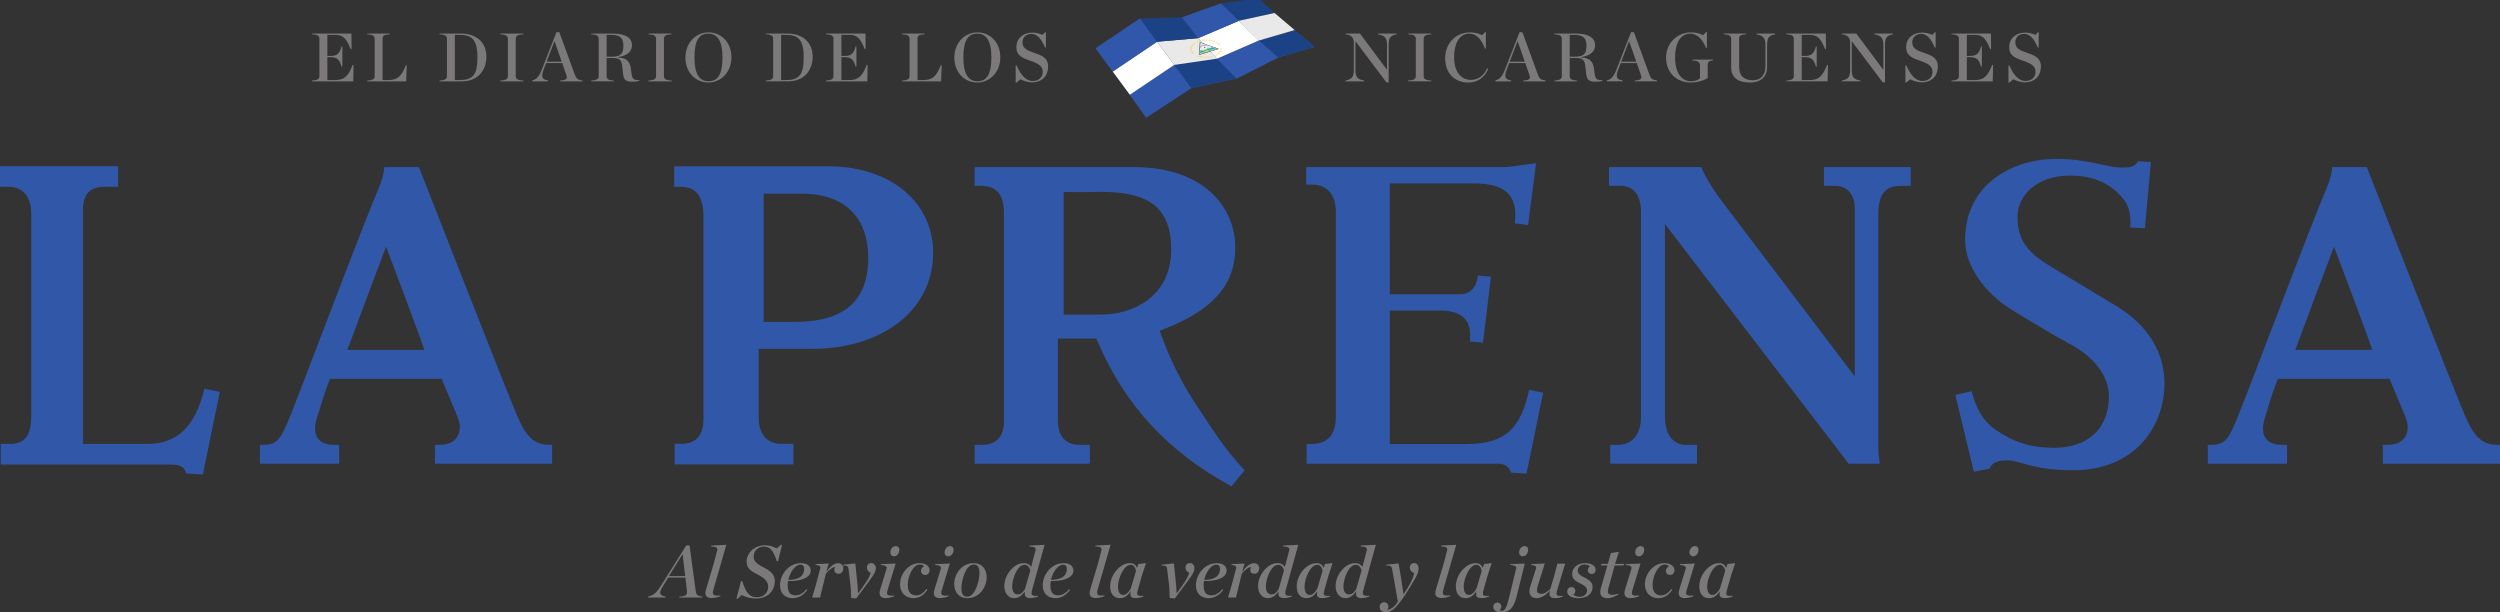<svg xmlns="http://www.w3.org/2000/svg" width="400" height="97.968"><rect width="100%" height="100%" fill="#333333" stroke="none"/><defs><clipPath id="a"><path d="M909.816 1573.05H114.47v-175.217h795.346v175.217z"/></clipPath><clipPath id="b"><path d="M794.988 1573.05h-606.78v-142.363h606.78v142.362z"/></clipPath><clipPath id="c"><path d="M0 1620.015h828V.015H0v1620z"/></clipPath></defs><path d="M244.237 75.782l-.687-.046-1.633-.11c-.055-.005-.11-.01-.162-.012-.25-.804-.79-1.426-2.153-1.426h-30.545v-3.134h.65c2.706 0 4.028-1.44 4.028-4.397V33.865c0-2.71-1.413-4.327-3.776-4.327h-.973v-2.803h32.07l4.71-.613-1.27 9.888-.984-.128-.77-.102-.38-.052c.057-.466.092-.918.092-1.32 0-1.377-.31-2.4-.95-3.205-.49-.612-1.16-1.063-2.055-1.37-.983-.334-2.238-.493-3.826-.493h-13.257v17.745h11.167c2.202 0 2.768-1.708 2.943-3.007.747.07 1.32.134 2.084.204l-1.285 10.538-1.167-.1-.91-.077c.02-.275.034-.57.034-.882 0-.386-.02-.782-.09-1.12-.545-2.95-3.768-2.95-4.832-2.95h-7.943v21.364h12.18c6.747 0 8.83-2.942 10.117-8.674.755.15 1.44.282 2.237.438-.328 1.595-2.382 11.61-2.663 12.964m0 0c.28-1.354 2.335-11.37 2.664-12.964l-2.236-.438c.755.15 1.44.282 2.238.438-.33 1.595-2.384 11.61-2.665 12.964m-.687-.046l-1.633-.11 1.633.11m-9.002-4.682h-12.18V49.69v21.364h12.18m2.727-16.234c.174-1.44 1.097-8.99 1.286-10.538-.762-.07-1.336-.134-2.083-.204.748.07 1.32.134 2.084.204l-1.285 10.538m-1.167-.1l-.91-.077.91.077m-2.575-7.635h-11.166V29.34h13.257c1.588 0 2.843.16 3.826.494-.983-.335-2.237-.494-3.826-.494h-13.257v17.745h11.166m10.964-11.075l1.27-9.888-1.27 9.888m-.984-.128l-.77-.102c.267.036.518.07.77.102M300.777 74.188h-5c-.55-.72-29.384-38.347-29.384-38.347v30.754c0 3.38 1.692 4.587 3.273 4.587h1.852v3.008h-13.885V71.18h1.286c2.216 0 3.643-1.75 3.643-4.453v-32.8c0-3.888-2.4-4.192-3.134-4.192h-1.985v-3h14.752c.376.897 1.244 2.67 3.117 5.217l21.45 28.274v-26.89c0-2.216-1.202-3.6-3.14-3.6h-1.79v-3h13.878v3h-1.6c-2.475 0-3.58 1.397-3.58 4.524v37.668c0 .637.12 1.54.245 2.26m0 0c-.126-.72-.245-1.623-.245-2.26V34.26c0-3.127 1.105-4.525 3.58-4.525-2.474 0-3.58 1.398-3.58 4.525v37.668c0 .637.12 1.54.245 2.26m-29.258 0h-.002V71.18h-1.852c-1.58 0-3.273-1.206-3.273-4.586V35.84 66.595c0 3.38 1.692 4.587 3.273 4.587h1.853v3.008m25.244-13.962l-21.45-28.275c-1.873-2.547-2.74-4.318-3.117-5.215h-14.753 14.753c.376.897 1.245 2.668 3.118 5.217l21.45 28.274m8.948-30.49v-3h-13.878 13.878v3M315.816 75.48c-.343-1.44-2.58-10.722-2.965-12.296.875-.198 1.79-.4 2.617-.585.587 2.243 1.474 4.48 3.753 6.11 2.97 2.084 5.72 2.937 9.5 2.937h.002c5.37 0 8.704-3.147 8.704-8.216 0-3.224-2.307-6.3-6.32-8.433-2.656-1.42-7.894-4.58-9.74-5.76-3.453-2.223-6.95-6.43-6.95-10.827 0-8.928 7.58-12.994 14.62-12.994 2.95 0 5.335.508 7.25.91 1.252.27 2.238.48 3.056.48h.238c1.097 0 1.985-.042 2.502-1.015.602.05 1.266.09 2.063.148-.147 1.546-.833 9.134-.964 10.594-.782-.05-1.496-.09-2.37-.14.028-.255.063-.494.063-.777 0-1.214-.252-2.647-1-3.607-1.35-1.686-3.705-3.917-8.683-3.917-5.454 0-8.39 3.347-8.39 6.502 0 3.1.86 5.4 5.27 8.018l10.49 6.317c3.535 2.138 7.752 6.04 7.752 12.465 0 6.67-4.573 13.848-14.62 13.848-4.11 0-6.445-.643-8.144-1.115-.937-.26-1.684-.467-2.41-.467-.687 0-2.317.015-2.806 1.328-.643.12-1.664.325-2.516.493m0 0c.852-.17 1.873-.374 2.516-.494.49-1.313 2.12-1.328 2.805-1.328-.687 0-2.316.016-2.804 1.328-.643.12-1.665.325-2.517.493m15.878-.24c10.045 0 14.618-7.18 14.618-13.848 0-6.424-4.217-10.327-7.753-12.465l-10.49-6.317c-4.41-2.62-5.27-4.92-5.27-8.018 0-3.155 2.936-6.5 8.39-6.5-5.453 0-8.39 3.345-8.39 6.5 0 3.1.86 5.4 5.272 8.018l10.487 6.317c3.535 2.138 7.752 6.04 7.752 12.465 0 6.67-4.573 13.848-14.618 13.848m-2.973-3.593c-3.78 0-6.53-.853-9.5-2.936-2.28-1.63-3.166-3.867-3.753-6.11.587 2.243 1.475 4.48 3.753 6.11 2.972 2.084 5.72 2.937 9.502 2.937m14.46-35.115c.13-1.46.816-9.048.964-10.594-.798-.057-1.462-.1-2.064-.147.602.05 1.266.09 2.064.148-.147 1.546-.833 9.134-.965 10.594m-3.6-9.725h-.238c-.818 0-1.804-.212-3.055-.48-1.915-.403-4.3-.91-7.25-.91 2.95 0 5.335.507 7.25.91 1.25.268 2.238.48 3.056.48h.237M32.454 75.925c-.755-.05-1.95-.127-2.67-.178-.357-1.418-1.56-1.424-2.818-1.424H.126v-3.29h1.482c2.978 0 3.384-2.28 3.384-4.51v-32.39c0-2.703-1.35-4.25-3.698-4.25H0v-3.288h18.89v3.29h-2.18c-2.315 0-3.44 1.213-3.44 3.72v37.428h10.208c4.894 0 7.753-2.76 9.23-8.83.726.148 1.676.34 2.466.494-.287 1.39-2.475 12.04-2.72 13.228m0 0l2.72-13.228c-.79-.155-1.74-.346-2.467-.493.727.147 1.677.338 2.467.494-.287 1.39-2.474 12.04-2.72 13.227m-8.977-4.892H13.27v-37.43c0-2.505 1.125-3.718 3.44-3.718-2.315 0-3.44 1.213-3.44 3.72v37.428h10.208M18.89 29.885v-3.29H0h18.89v3.29M88.337 74.188H69.593V71.18h.713c1.7 0 2.496-.71 2.866-1.304.21-.34.4-.827.4-1.477 0-.53-.127-1.17-.463-1.94L70.654 60.6l-.602.02h-17.26l-.232.607c-.886 2.336-1.264 3.705-1.447 4.36l-.09.306c-.518 1.41-.964 3.047-.216 4.177.657.995 1.915 1.108 2.81 1.108h.65v3.008H41.585V71.18h.587c2.336 0 2.86-1.268 4.14-4.332.81-1.97 2.67-6.833 4.817-12.466 3.27-8.553 7.332-19.197 9.472-24.28.608-1.425.825-2.583.908-3.367h5.517c1.817 4.645 13.835 35.348 15.64 39.59 1.35 3.22 2.544 4.856 5.334 4.856h.337v3.008M55.575 55.993H67.9c-1.202-3.558-6.13-16.53-6.13-16.53s-5.12 13.565-6.195 16.53m32.762 18.195V71.18H88c-2.79 0-3.984-1.636-5.333-4.854-1.805-4.243-13.823-34.946-15.64-39.59H61.51h5.517c1.817 4.644 13.836 35.347 15.64 39.59 1.35 3.218 2.545 4.855 5.334 4.855h.337v3.008m-34.07 0V71.18h-.65c-.895 0-2.153-.112-2.81-1.107-.748-1.13-.302-2.767.216-4.177l.09-.306c.183-.655.56-2.024 1.448-4.36l.232-.608-.23.607c-.888 2.336-1.266 3.705-1.448 4.36l-.09.306c-.518 1.41-.965 3.047-.217 4.177.657.995 1.915 1.108 2.81 1.108h.65v3.008m15.787-13.566l.6-.02-.6.02m-14.48-4.63c1.077-2.964 6.195-16.53 6.195-16.53-.033.086-5.122 13.575-6.195 16.53M400 74.188h-18.744V71.18h.713c1.698 0 2.502-.71 2.865-1.304.21-.34.4-.827.4-1.477 0-.53-.127-1.17-.462-1.94l-2.455-5.858-.6.02h-17.263l-.23.607c-.882 2.336-1.265 3.705-1.448 4.36l-.083.306c-.525 1.41-.973 3.047-.225 4.177.656.995 1.915 1.108 2.81 1.108h.65v3.008h-12.682V71.18h.587c2.335 0 2.86-1.268 4.147-4.332.804-1.97 2.663-6.833 4.817-12.466 3.264-8.553 7.333-19.197 9.464-24.28.61-1.425.826-2.583.91-3.367h5.516c1.817 4.645 13.836 35.348 15.64 39.59 1.35 3.22 2.544 4.856 5.334 4.856H400v3.008m-32.762-18.195h12.326c-1.195-3.558-6.13-16.53-6.13-16.53s-5.12 13.565-6.196 16.53m0 0c1.076-2.965 6.195-16.53 6.195-16.53-.04.104-5.123 13.576-6.195 16.53m-1.308 18.195V71.18h-.65c-.895 0-2.154-.112-2.81-1.107-.75-1.13-.3-2.767.224-4.177l.083-.306c.182-.655.566-2.024 1.447-4.36l.23-.608-.23.607c-.88 2.336-1.265 3.705-1.446 4.36l-.084.306c-.525 1.41-.973 3.047-.225 4.177.656.995 1.916 1.108 2.81 1.108h.65v3.008M400 71.18h-.336c-2.79 0-3.985-1.636-5.335-4.854-1.805-4.243-13.823-34.946-15.64-39.59h-5.517 5.517c1.818 4.644 13.835 35.347 15.64 39.59 1.35 3.218 2.544 4.855 5.334 4.855H400m-18.283-10.558l.6-.02-.6.02M126.95 74.308h-19.01v-3.296h1.105c1.595 0 3.504-.677 3.504-3.91v-32.63c0-3.035-1.205-4.574-3.567-4.574h-1.112v-3.29h24.666c9.872 0 16.766 5.697 16.766 13.85 0 9.048-7.984 15.358-19.415 15.358h-8.495v11.09c0 2.06.87 3.454 2.383 3.927.377.118.793.18 1.246.18h1.93v3.295m.09-22.798c6.574 0 11.873-2.174 11.873-10.263 0-5.922-3.216-10.263-10.732-10.263h-5.998V51.51h4.86m-.092 22.798v-3.296 3.296m-3.175-3.475c-1.513-.473-2.383-1.866-2.383-3.928v-11.09h8.495c11.43 0 19.415-6.31 19.415-15.358 0-8.152-6.894-13.848-16.766-13.848H107.87h24.666c9.872 0 16.766 5.695 16.766 13.847 0 9.05-7.984 15.36-19.415 15.36h-8.494v11.088c0 2.062.87 3.454 2.382 3.928m3.266-19.323h-4.858V30.984 51.51h4.86M197.032 77.81c-10.145-5.52-16.96-12.86-21.38-23.074l-.25-.572h-6.147v13.023c0 3.48 2.133 3.994 3.4 3.994h1.724v3.008h-18.437V71.18h1.098c2.378 0 3.588-1.276 3.588-3.796V34.062c0-2.95-1.182-4.327-3.713-4.327h-.972v-3h25.498c11.187 0 16.2 6.46 16.2 12.86 0 5.91-3.46 9.91-11.222 12.987l-.867.347.33.902c1.37 3.756 3.097 7.222 5.28 10.602 4.11 6.325 5.473 8.11 7.983 10.82-.608.74-1.56 1.884-2.112 2.555m-20.84-27.48c5.125 0 11.194-2.9 11.194-10.403 0-6.795-3.658-9.223-11.198-9.223-.206 0-.414.002-.624.006-.107.003-.215.006-.324.007-.778.016-1.55.022-2.25.022-1.593 0-2.803-.03-2.803-.03v19.622h6.005m20.842 27.477c.552-.672 1.503-1.814 2.11-2.556-2.51-2.71-3.872-4.495-7.983-10.82-2.183-3.38-3.91-6.846-5.28-10.6l-.328-.905.867-.347c7.76-3.077 11.22-7.08 11.22-12.987 0-6.4-5.013-12.86-16.2-12.86h-25.497 25.5c11.185 0 16.198 6.46 16.198 12.86 0 5.908-3.46 9.91-11.22 12.987l-.868.346.328.903c1.37 3.755 3.098 7.22 5.28 10.6 4.11 6.326 5.473 8.11 7.984 10.82-.61.743-1.56 1.885-2.112 2.556m-22.65-3.62l-.002-3.008h-1.725c-1.266 0-3.4-.515-3.4-3.995V54.164v13.023c0 3.48 2.134 3.995 3.4 3.995h1.727v3.007m1.808-23.858h-6.004V30.71v19.622h6.004m-.952-19.615l.324-.007c.21-.004.418-.006.623-.006-.205 0-.41.002-.623.006-.107.003-.215.006-.324.007" fill="#3157a9"/><path d="M103.64 95.604h2.82l.047-.15c-.99-.177-1.153-.53-.443-1.662l.84-1.376h2.76l.234 2c.093.766-.07.977-1.178 1.037l-.045.15h3.658l.046-.15c-.886-.118-.98-.27-1.097-1.13l-.954-7.058h-.526l-3.973 6.328c-.733 1.176-1.245 1.684-2.142 1.86l-.047.15zm5.99-3.433h-2.588l2.133-3.446h.046l.41 3.447zm6.583-5l-2.435.12v.14c.86.044 1.07.222.978.598l-.57 2.19-1.234 4.13c-.06.2-.094.387-.094.54 0 .53.337.798 1 .798.514 0 1.177-.2 1.4-.293v-.116c-.898.058-1.202-.048-1.202-.424 0-.14.035-.306.083-.494l2.073-7.19zm1.61 8.634h.185l.653-.61c.525.306 1.446.575 2.26.575 2.087 0 3.053-1.4 3.053-2.8 0-1.048-.71-1.612-1.735-2.154-.92-.493-1.655-.882-1.655-1.752 0-.918.698-1.6 1.608-1.6.922 0 1.48.424 2.097 2.33h.198l.64-2.623h-.185l-.675.577c-.456-.248-1.05-.505-1.864-.505-1.748 0-2.946 1.27-2.946 2.61 0 1.07.686 1.53 1.757 2.07 1.202.6 1.692 1.166 1.692 1.977 0 .918-.7 1.66-1.795 1.66-1.118 0-1.736-.613-2.364-2.602h-.176l-.745 2.846zm11.895-4.493c0-.694-.524-1.21-1.585-1.21-1.888 0-3.332 1.776-3.332 3.552 0 1.412.956 2.057 2.016 2.057.944 0 1.726-.457 2.354-1.316l-.15-.13c-.443.6-1.108.99-1.713.99-.933 0-1.272-.544-1.272-1.625 0-.214.012-.437.058-.662 2.484.048 3.625-.74 3.625-1.657m-1.643-.965c.35 0 .583.2.583.658 0 .78-.373 1.744-2.53 1.78.28-1.272 1.13-2.438 1.947-2.438m5.99-.233c-.63 0-1.316.622-1.83 1.34l-.023-.024.385-1.27-2.11.105v.142c.722.047.84.223.734.598l-.72 2.694-.56 1.907h1.27l.932-3.823c.467-.552 1.05-1.046 1.503-1.07-.116.13-.15.353-.15.47 0 .424.29.624.687.624.43 0 .745-.364.745-.895 0-.434-.292-.798-.863-.798m2.924 5.644l1.9-2.54c1.06-1.41 1.246-1.823 1.246-2.35 0-.4-.29-.778-.72-.778-.443 0-.71.318-.71.74 0 .377.22.647.604.835-.128.425-.443 1.12-1.282 2.26l-.687.95h-.072l-.046-1.103-.374-3.623-1.956.2v.14c.687-.012.815.094.874.564l.338 2.8.082 1.824.802.082zm5.467-7.374c0 .41.28.634.58.634.48 0 .862-.493.862-1.034 0-.41-.266-.61-.57-.61-.476 0-.872.47-.872 1.01zm.628 6.906c-.874.047-1.166-.035-1.166-.4 0-.13.035-.306.105-.518l1.283-4.21-2.366.103v.142c.722.047 1.023.21.907.598l-1.024 3.344c-.06.212-.094.388-.094.553 0 .517.338.8 1 .8.514 0 1.132-.2 1.353-.295v-.117zm4.01-5.188c-1.692 0-3.09 1.67-3.09 3.41 0 1.343.92 2.2 2.132 2.2.933 0 1.678-.47 2.25-1.35l-.163-.12c-.42.613-1 1.024-1.62 1.024-.92 0-1.365-.6-1.365-1.682 0-1.353.84-3.26 1.936-3.26.316 0 .525.105.664.283-.303.15-.477.494-.477.717 0 .425.28.67.686.67.42 0 .687-.34.687-.753 0-.66-.628-1.14-1.64-1.14m4.042-1.718c0 .41.28.634.583.634.477 0 .86-.493.86-1.034 0-.41-.267-.61-.57-.61-.477 0-.873.47-.873 1.01zm.628 6.906c-.873.047-1.166-.035-1.166-.4 0-.13.035-.306.105-.518l1.284-4.21-2.365.103v.142c.72.047 1.025.21.908.598l-1.024 3.344c-.058.212-.093.388-.093.553 0 .517.338.8 1 .8.515 0 1.132-.2 1.353-.295v-.117zm4.033-5.188c-1.97 0-3.123 1.764-3.123 3.352 0 1.366.838 2.257 2.084 2.257 1.96 0 3.112-1.776 3.112-3.353 0-1.364-.83-2.257-2.074-2.257m-1.05 5.376c-.63 0-.92-.47-.92-1.354 0-1.235.687-3.8 1.97-3.8.642 0 .92.483.92 1.365 0 1.236-.687 3.79-1.97 3.79m12.387-8.306l-2.435.12v.14c.86.044 1.083.222.99.61l-.7 2.66c-.255-.355-.547-.6-1.223-.6-1.55 0-3.074 1.906-3.074 3.646 0 1.19.663 1.963 1.57 1.963.677 0 1.19-.376 1.693-1.045l.023.01c-.023.12-.023.213-.023.284 0 .526.3.74.93.74.467 0 1.015-.165 1.212-.248v-.118c-.815.06-1.05-.093-1.05-.446 0-.154.05-.352.118-.6l1.97-7.117zm-3.192 3.2c.466 0 .78.41.908.905l-.85 2.955c-.327.575-.7.88-1.14.88-.573 0-.91-.445-.91-1.27 0-1.176.79-3.47 1.993-3.47m7.806.94c0-.694-.524-1.21-1.584-1.21-1.888 0-3.33 1.776-3.33 3.552 0 1.412.953 2.057 2.014 2.057.943 0 1.724-.457 2.354-1.316l-.15-.13c-.445.6-1.11.99-1.714.99-.934 0-1.272-.544-1.272-1.625 0-.214.012-.437.06-.662 2.48.048 3.622-.74 3.622-1.657m-1.64-.965c.347 0 .582.2.582.658 0 .78-.374 1.744-2.53 1.78.28-1.272 1.13-2.438 1.947-2.438m7.584-3.174l-2.435.12v.14c.86.044 1.07.222.978.598l-.572 2.19-1.234 4.13c-.057.2-.092.387-.092.54 0 .53.338.798 1 .798.514 0 1.178-.2 1.4-.293v-.116c-.9.058-1.2-.048-1.2-.424 0-.14.034-.306.08-.494l2.075-7.19zm5.044 4.823l.628-1.893-1.222.14-.21.612c-.222-.447-.5-.752-1.177-.752-1.55 0-3.133 1.88-3.133 3.728 0 1.19.617 1.88 1.55 1.88.676 0 1.176-.303 1.724-1.09l.024.012c-.048.188-.06.305-.06.4 0 .527.327.67.92.67.385 0 .874-.13 1.178-.248v-.117c-.723.058-1.014-.023-1.014-.364 0-.152.047-.364.115-.612l.677-2.365zm-1.816-1.623c.43 0 .756.41.837 1l-.826 2.788c-.328.577-.746 1.036-1.202 1.036-.57 0-.85-.53-.85-1.354 0-1.176.885-3.47 2.04-3.47m7.047 5.386l1.9-2.54c1.06-1.41 1.247-1.823 1.247-2.35 0-.4-.29-.778-.723-.778-.442 0-.71.318-.71.74 0 .377.22.647.605.835-.13.425-.442 1.12-1.282 2.26l-.688.95h-.07l-.046-1.103-.374-3.623-1.956.2v.14c.687-.012.815.094.874.564l.338 2.8.08 1.824.803.082zm8.297-4.445c0-.694-.524-1.21-1.583-1.21-1.89 0-3.334 1.776-3.334 3.552 0 1.412.954 2.057 2.015 2.057.945 0 1.727-.457 2.355-1.316l-.152-.13c-.44.6-1.107.99-1.713.99-.933 0-1.27-.544-1.27-1.625 0-.214.01-.437.058-.662 2.484.048 3.624-.74 3.624-1.657m-1.643-.965c.35 0 .583.2.583.658 0 .78-.372 1.744-2.53 1.78.28-1.272 1.13-2.438 1.946-2.438m5.99-.233c-.63 0-1.317.622-1.83 1.34l-.023-.024.384-1.27-2.108.105v.142c.723.047.84.223.733.598l-.72 2.694-.56 1.907h1.27l.932-3.823c.466-.552 1.048-1.046 1.503-1.07-.116.13-.15.353-.15.47 0 .424.29.624.686.624.43 0 .745-.364.745-.895 0-.434-.29-.798-.86-.798m7.117-2.94l-2.433.117v.14c.86.044 1.082.222.988.61l-.698 2.66c-.256-.355-.547-.6-1.223-.6-1.55 0-3.075 1.906-3.075 3.646 0 1.19.664 1.963 1.572 1.963.676 0 1.19-.376 1.692-1.045l.02.01c-.02.12-.02.213-.02.284 0 .526.3.74.93.74.465 0 1.013-.165 1.21-.248v-.118c-.815.06-1.048-.093-1.048-.446 0-.153.046-.352.116-.6l1.97-7.117zm-3.19 3.198c.465 0 .78.41.907.905l-.85 2.955c-.326.575-.7.88-1.142.88-.572 0-.91-.445-.91-1.27 0-1.176.793-3.47 1.994-3.47m8.05 1.623l.63-1.893-1.223.14-.21.612c-.222-.447-.5-.752-1.177-.752-1.55 0-3.133 1.88-3.133 3.728 0 1.19.616 1.88 1.548 1.88.678 0 1.178-.303 1.727-1.09l.023.012c-.046.188-.058.305-.058.4 0 .527.325.67.92.67.384 0 .874-.13 1.176-.248v-.117c-.722.058-1.013-.023-1.013-.364 0-.152.046-.364.116-.612l.676-2.365zm-1.816-1.623c.43 0 .756.41.838 1l-.826 2.788c-.326.577-.747 1.036-1.2 1.036-.572 0-.853-.53-.853-1.354 0-1.176.886-3.47 2.04-3.47m9.367-3.2l-2.434.12v.14c.86.044 1.082.222.99.61l-.7 2.66c-.255-.355-.547-.6-1.223-.6-1.55 0-3.075 1.906-3.075 3.646 0 1.19.664 1.963 1.57 1.963.68 0 1.192-.376 1.693-1.045l.024.01c-.024.12-.024.213-.024.284 0 .526.303.74.93.74.467 0 1.015-.165 1.212-.248v-.118c-.815.06-1.05-.093-1.05-.446 0-.153.048-.352.118-.6l1.97-7.117zm-3.19 3.2c.464 0 .778.41.907.905l-.85 2.955c-.326.575-.7.88-1.142.88-.57 0-.91-.445-.91-1.27 0-1.176.793-3.47 1.995-3.47m6.826-.223l-1.945.2v.14c.687-.012.827.106.908.564l.442 2.437.478 2.79c-.628.976-1.246 1.246-1.69 1.317.094-.106.176-.306.176-.517 0-.448-.304-.73-.687-.73-.397 0-.71.34-.71.753 0 .494.326.857.99.857.872 0 1.676-.493 3.636-3.623 1.433-2.282 1.607-2.8 1.607-3.41 0-.447-.27-.836-.722-.836-.42 0-.687.318-.687.74 0 .377.256.707.687.85-.058.457-.292 1.21-1.024 2.375l-.652 1.023h-.024l-.383-2.564-.397-2.365zM233 87.17l-2.433.12v.14c.86.044 1.07.222.977.598l-.57 2.19-1.234 4.13c-.06.2-.094.387-.094.54 0 .53.338.798 1.002.798.512 0 1.175-.2 1.397-.293v-.116c-.897.058-1.2-.048-1.2-.424 0-.14.035-.306.08-.494l2.076-7.19zm5.047 4.823l.628-1.893-1.222.14-.21.612c-.222-.447-.502-.752-1.178-.752-1.55 0-3.133 1.88-3.133 3.728 0 1.19.618 1.88 1.55 1.88.674 0 1.177-.303 1.725-1.09l.024.012c-.046.188-.058.305-.058.4 0 .527.326.67.92.67.383 0 .873-.13 1.176-.248v-.117c-.723.058-1.014-.023-1.014-.364 0-.152.046-.364.116-.612l.677-2.365zm-1.816-1.623c.43 0 .756.41.836 1l-.825 2.788c-.325.577-.745 1.036-1.2 1.036-.57 0-.85-.53-.85-1.354 0-1.176.886-3.47 2.04-3.47m6.828-1.988c0 .41.28.634.583.634.478 0 .86-.493.86-1.034 0-.41-.266-.61-.568-.61-.478 0-.874.47-.874 1.01zm-2.82 9.586c1.352 0 1.98-.785 2.447-2.634l1.282-5.175-2.307.103v.142c.77.047 1.003.246.92.553l-1.154 4.753c-.396 1.613-.687 2.025-1.143 2.025-.197 0-.303-.047-.383-.106.174-.107.313-.33.313-.578 0-.33-.22-.635-.627-.635-.396 0-.664.295-.664.67 0 .553.51.88 1.315.88m4.604-4.127c-.09.27-.138.53-.138.754 0 .66.37 1.115 1.186 1.115.653 0 1.41-.433 2.087-1.187l.024.024c-.06.188-.094.34-.094.482 0 .47.36.68.954.68.466 0 1.002-.175 1.2-.258v-.117c-.758.058-1.025-.023-1.025-.364 0-.14.047-.317.117-.552l1.27-4.236h-1.248l-.478 1.86-.65 2.2c-.537.505-.97.775-1.434.775-.468 0-.7-.187-.7-.588 0-.14.035-.39.116-.638l1.132-3.633-2.168.103v.142c.72.047.874.235.745.623l-.896 2.812zm7.702 1.87c1.632 0 2.272-.905 2.272-1.8 0-.752-.56-1.128-1.28-1.493-.56-.294-1.097-.564-1.097-1.12 0-.54.408-.976 1.084-.976.327 0 .735.12.853.32-.268.188-.338.47-.338.61 0 .318.268.59.605.59.453 0 .664-.318.664-.706 0-.565-.664-1.034-1.643-1.034-1.363 0-2.12.8-2.12 1.776 0 .765.582 1.13 1.27 1.46.57.293 1.11.552 1.11 1.13 0 .598-.48 1.022-1.203 1.022-.373 0-.85-.153-.99-.353.21-.164.325-.376.325-.6 0-.354-.256-.612-.617-.612-.42 0-.686.34-.686.753 0 .66.848 1.033 1.792 1.033m7.247-5.235l.08-.257h-1.456l.607-1.93-1.27.19-.5 1.74h-1.025l-.082.257h1.036l-1.037 3.59c-.068.247-.103.47-.103.67 0 .623.36.974 1.163.974.688 0 1.363-.364 1.737-.585v-.12c-.34.094-.758.165-1.038.165-.43 0-.64-.164-.64-.54 0-.165.034-.365.104-.614l.978-3.54h1.445zm1.842-2.093c0 .41.28.634.582.634.478 0 .86-.493.86-1.034 0-.41-.266-.61-.57-.61-.476 0-.872.47-.872 1.01zm.628 6.906c-.873.047-1.165-.035-1.165-.4 0-.13.035-.306.105-.518l1.282-4.21-2.366.103v.142c.723.047 1.025.21.91.598L260 94.347c-.058.212-.093.388-.093.553 0 .517.338.8 1.002.8.512 0 1.13-.2 1.35-.295v-.117zm4.01-5.188c-1.692 0-3.088 1.67-3.088 3.41 0 1.343.92 2.2 2.13 2.2.934 0 1.68-.47 2.25-1.35l-.163-.12c-.42.613-1.002 1.024-1.62 1.024-.922 0-1.365-.6-1.365-1.682 0-1.353.84-3.26 1.936-3.26.315 0 .525.105.665.283-.303.15-.477.494-.477.717 0 .425.28.67.687.67.42 0 .686-.34.686-.753 0-.66-.627-1.14-1.64-1.14m4.042-1.718c0 .41.28.634.583.634.477 0 .86-.493.86-1.034 0-.41-.267-.61-.57-.61-.477 0-.873.47-.873 1.01zm.63 6.906c-.875.047-1.167-.035-1.167-.4 0-.13.035-.306.105-.518l1.282-4.21-2.364.103v.142c.72.047 1.024.21.908.598l-1.024 3.344c-.06.212-.094.388-.094.553 0 .517.338.8 1 .8.515 0 1.133-.2 1.354-.295v-.117zM277 91.993l.628-1.893-1.222.14-.21.612c-.223-.447-.502-.752-1.177-.752-1.552 0-3.134 1.88-3.134 3.728 0 1.19.616 1.88 1.55 1.88.674 0 1.176-.303 1.724-1.09l.023.012c-.046.188-.058.305-.058.4 0 .527.327.67.92.67.383 0 .873-.13 1.175-.248v-.117c-.722.058-1.013-.023-1.013-.364 0-.152.047-.364.117-.612l.675-2.365zm-1.817-1.623c.43 0 .757.41.84 1l-.828 2.788c-.326.577-.746 1.036-1.2 1.036-.572 0-.853-.53-.853-1.354 0-1.176.887-3.47 2.04-3.47M49.92 13.02h6.6l.052-2.614-.15-.01c-.664 1.68-1.24 2.415-2.764 2.415h-1.283V9.155h.587c.903 0 1.382.34 1.677 1.505h.14V7.44h-.14c-.296 1.164-.775 1.505-1.678 1.505h-.587V5.575h1.306c1.294 0 1.795.724 2.427 2.284l.15-.023-.033-2.47H49.92v.13c.945.034 1.183.287 1.183.725v5.93c0 .45-.238.693-1.184.725v.142zm8.84 0h6.22l.108-2.57-.152-.01c-.74 1.856-1.37 2.37-2.87 2.37h-.85V6.223c0-.46.13-.69 1.12-.724v-.13h-3.575v.13c.947.033 1.186.285 1.186.724v5.93c0 .45-.24.693-1.185.725v.142zm11.56 0h3.534c2.775 0 3.97-1.933 3.97-3.964 0-2.11-1.402-3.688-4.1-3.688H70.32v.13c.947.033 1.186.285 1.186.724v5.93c0 .45-.24.693-1.185.725v.142zm2.458-.21V5.576h.76c1.904 0 2.852.713 2.852 3.57 0 2.82-.707 3.666-2.885 3.666h-.727zm7.265.21h3.696v-.143c-.99-.032-1.218-.274-1.218-.724v-5.93c0-.44.228-.692 1.217-.725v-.13h-3.697v.13c.99.033 1.22.285 1.22.724v5.93c0 .45-.23.693-1.22.725v.142zm10.56-1.044c.216.616.064.846-.97.9v.143h3.57v-.143c-.84-.12-1.002-.307-1.274-1.054L89.49 5.148h-.456l-2.317 5.917c-.456 1.186-.848 1.615-1.565 1.812v.142H87.7v-.143c-.992-.164-1.177-.538-.686-1.834l.37-.956h2.565l.652 1.89zM87.46 9.87l1.24-3.24h.042l1.132 3.24H87.46zm9.602-.803V5.575h.773c1.468 0 1.905.658 1.905 1.702 0 1.164-.307 1.79-1.763 1.79h-.915zm0 .208h.827c1.262 0 1.556.285 1.676 1.395l.108 1.01c.108.99.326 1.394 1.5 1.394.358 0 .75-.033 1.12-.12v-.132c-.936-.01-1.11-.142-1.262-1.12l-.077-.626c-.15-1.11-.53-1.834-2.14-1.888v-.033c1.674-.252 2.304-.988 2.304-1.933 0-1.033-.85-1.854-3.09-1.854h-3.424v.13c.946.033 1.186.286 1.186.724v5.93c0 .45-.24.693-1.186.725v.142h3.6v-.143c-.916-.032-1.144-.252-1.144-.725V9.275zm6.69 3.744h3.697v-.143c-.992-.032-1.22-.274-1.22-.724v-5.93c0-.44.228-.692 1.22-.725v-.13h-3.698v.13c.99.033 1.218.285 1.218.724v5.93c0 .45-.228.693-1.218.725v.142zm9.602.185c1.947 0 3.676-1.613 3.676-4.028 0-2.44-1.675-3.996-3.676-3.996-1.957 0-3.687 1.613-3.687 4.03 0 2.437 1.675 3.995 3.687 3.995m.044-.206c-1.36 0-2.285-.935-2.285-3.812 0-2.856.837-3.8 2.188-3.8 1.36 0 2.295.933 2.295 3.81 0 2.856-.848 3.8-2.197 3.8m9.125.02h3.534c2.773 0 3.97-1.93 3.97-3.962 0-2.11-1.404-3.688-4.1-3.688h-3.404v.13c.946.033 1.185.286 1.185.724v5.93c0 .45-.24.693-1.185.725v.142zm2.456-.207V5.576h.76c1.905 0 2.85.713 2.85 3.57 0 2.82-.705 3.666-2.882 3.666h-.73zm7.19.21h6.6l.054-2.614-.152-.01c-.663 1.68-1.24 2.415-2.76 2.415h-1.286V9.155h.588c.903 0 1.38.34 1.676 1.505h.14V7.44h-.14c-.295 1.164-.773 1.505-1.676 1.505h-.588V5.575h1.307c1.293 0 1.792.724 2.425 2.284l.15-.023-.03-2.47h-6.308v.13c.946.034 1.184.287 1.184.725v5.93c0 .45-.238.693-1.184.725v.142zm12.18 0h6.22l.108-2.57-.153-.01c-.74 1.856-1.37 2.37-2.87 2.37h-.85V6.223c0-.46.13-.69 1.12-.724v-.13h-3.576v.13c.946.033 1.185.285 1.185.724v5.93c0 .45-.24.693-1.186.725v.142zm12.027.185c1.948 0 3.674-1.613 3.674-4.028 0-2.44-1.67-3.996-3.673-3.996-1.958 0-3.685 1.613-3.685 4.03 0 2.437 1.673 3.995 3.685 3.995m.044-.206c-1.358 0-2.284-.935-2.284-3.812 0-2.856.84-3.8 2.187-3.8 1.36 0 2.295.933 2.295 3.81 0 2.856-.848 3.8-2.197 3.8m6.08.218h.13l.653-.536c.478.274 1.208.493 1.827.493 1.882 0 2.588-1.317 2.588-2.525 0-1.427-1.108-1.812-2.142-2.163-1.25-.418-1.958-.77-1.958-1.713 0-.868.675-1.35 1.415-1.35.88 0 1.577.724 2.176 2.173h.148V5.148h-.128l-.392.44c-.39-.19-.99-.374-1.63-.374-1.47 0-2.57.9-2.57 2.348 0 1.417 1.133 1.768 2.22 2.153 1.35.472 2.003.856 2.003 1.822 0 .693-.534 1.417-1.6 1.417-1.164 0-1.935-1.02-2.588-2.482h-.15v2.744M221.828 13.184h.358V7.19c0-1.077.25-1.517 1.27-1.692v-.13h-2.988v.13c1.088.153 1.458.615 1.458 1.69v3.975h-.01l-4.32-5.795h-2.315v.13c.937.044 1.33.592 1.33 1.274v4.413c0 1.078-.306 1.528-1.33 1.692v.142h2.98v-.143c-1.11-.153-1.392-.614-1.392-1.69v-4.58h.01l4.95 6.577m3.48-.165h3.697v-.143c-.99-.032-1.22-.274-1.22-.724v-5.93c0-.44.23-.692 1.22-.725v-.13h-3.696v.13c.987.033 1.217.286 1.217.724v5.93c0 .45-.23.693-1.218.725v.142m9.633.185c1.752 0 2.708-1.085 3.175-2.162l-.184-.1c-.477 1.057-1.348 1.847-2.6 1.847-1.315 0-2.674-1.033-2.674-3.602 0-2.625 1.098-3.8 2.392-3.8 1.164 0 1.95.845 2.546 2.394h.14V5.115h-.108l-.478.516c-.51-.264-1.165-.45-1.96-.45-2.196 0-3.968 1.7-3.968 4.13 0 2.37 1.488 3.895 3.72 3.895m9.755-1.23c.216.617.064.847-.97.902v.142h3.567v-.143c-.837-.12-1-.307-1.272-1.054l-2.437-6.675h-.457l-2.314 5.917c-.456 1.186-.848 1.615-1.566 1.812v.142h2.544v-.143c-.99-.164-1.173-.538-.686-1.834l.37-.956h2.567l.654 1.89m-3.145-2.107l1.24-3.24h.043l1.13 3.24h-2.413m9.602-.803V5.575h.774c1.47 0 1.905.658 1.905 1.702 0 1.164-.304 1.79-1.763 1.79h-.915m0 .208h.828c1.262 0 1.556.285 1.676 1.396l.11 1.01c.108.99.325 1.394 1.5 1.394.357 0 .75-.033 1.12-.12v-.132c-.936-.01-1.11-.142-1.262-1.12l-.077-.626c-.15-1.11-.53-1.834-2.14-1.888v-.033c1.675-.252 2.305-.988 2.305-1.933 0-1.032-.85-1.854-3.088-1.854H248.7v.13c.948.033 1.187.286 1.187.724v5.93c0 .45-.24.693-1.186.726v.14h3.6v-.14c-.913-.033-1.143-.253-1.143-.726V9.275m11.377 2.7c.217.617.065.847-.968.903v.14h3.566v-.14c-.837-.122-1-.308-1.27-1.055l-2.437-6.675h-.457l-2.317 5.917c-.455 1.186-.847 1.615-1.563 1.813v.14h2.542v-.14c-.99-.165-1.174-.54-.684-1.835l.368-.956h2.567l.654 1.89M259.39 9.87l1.24-3.24h.043l1.132 3.24h-2.415m11.127 3.335c.924 0 1.98-.25 2.718-.723v-2.02c0-.572.164-.748.848-.78V9.54h-3.294v.14c.945.034 1.206.33 1.206.78v2.077c-.348.296-.848.462-1.48.462-1.24 0-2.5-1.056-2.5-3.812 0-2.768 1.185-3.8 2.415-3.8 1.087 0 1.925.802 2.524 2.263h.15V5.116h-.118l-.49.516c-.51-.264-1.12-.45-1.968-.45-2.056 0-3.958 1.625-3.958 4.03 0 2.602 1.892 3.995 3.947 3.995m9.43 0c1.935 0 2.793-1.03 2.793-2.568V7.19c0-1.077.25-1.517 1.273-1.692v-.13h-3v.13c1.098.154 1.457.615 1.457 1.69v3.36c0 .836-.23 1.397-.61 1.78-.337.34-.848.505-1.39.505-1.23 0-2.21-.515-2.21-2.174V6.22c0-.46.174-.69 1.098-.724v-.13h-3.554v.13c.934.033 1.184.286 1.184.724v4.57c0 1.59 1.076 2.413 2.958 2.413m5.872-.186h6.602l.055-2.614-.152-.01c-.664 1.68-1.24 2.415-2.762 2.415h-1.284V9.155h.588c.902 0 1.382.34 1.675 1.505h.14V7.44h-.14c-.294 1.165-.774 1.505-1.676 1.505h-.588V5.575h1.305c1.296 0 1.796.724 2.428 2.284l.15-.022-.032-2.47h-6.307v.13c.946.033 1.186.286 1.186.724v5.93c0 .45-.24.693-1.187.726v.14m15.42.166h.36V7.19c0-1.077.248-1.517 1.27-1.692v-.13h-2.99v.13c1.088.154 1.46.615 1.46 1.69v3.975h-.012l-4.318-5.795h-2.317v.13c.936.044 1.328.592 1.328 1.274v4.413c0 1.078-.305 1.528-1.327 1.693v.14h2.98v-.14c-1.11-.154-1.393-.615-1.393-1.692v-4.58h.012l4.948 6.578m3.622.032h.13l.653-.536c.477.274 1.207.493 1.826.493 1.884 0 2.59-1.317 2.59-2.525 0-1.427-1.108-1.812-2.142-2.163-1.25-.418-1.958-.77-1.958-1.713 0-.868.674-1.35 1.414-1.35.882 0 1.578.724 2.176 2.174h.15V5.148h-.13l-.39.44c-.392-.19-.99-.374-1.633-.374-1.467 0-2.566.9-2.566 2.348 0 1.417 1.13 1.77 2.22 2.153 1.348.472 2 .856 2 1.822 0 .693-.532 1.417-1.6 1.417-1.162 0-1.934-1.02-2.587-2.482h-.15v2.744m7.372-.197h6.602l.053-2.614-.15-.01c-.663 1.68-1.242 2.415-2.764 2.415h-1.285V9.155h.59c.903 0 1.382.34 1.675 1.505h.14V7.44h-.14c-.293 1.165-.772 1.505-1.675 1.505h-.59V5.575H316c1.294 0 1.795.724 2.426 2.284l.15-.022-.032-2.47h-6.307v.13c.947.033 1.186.286 1.186.724v5.93c0 .45-.238.693-1.185.726v.14m9.115.198h.13l.652-.536c.478.274 1.206.493 1.827.493 1.88 0 2.586-1.317 2.586-2.525 0-1.427-1.108-1.812-2.14-2.163-1.253-.418-1.96-.77-1.96-1.713 0-.868.676-1.35 1.414-1.35.884 0 1.578.724 2.178 2.174h.15V5.148h-.13l-.39.44c-.392-.19-.99-.374-1.633-.374-1.47 0-2.566.9-2.566 2.35 0 1.415 1.128 1.767 2.217 2.15 1.35.473 2 .857 2 1.824 0 .692-.53 1.416-1.597 1.416-1.164 0-1.936-1.02-2.59-2.482h-.15v2.744" fill="#7b7979"/><g clip-path="url(#a)" transform="matrix(.777 0 0 -.777 -182.703 1221.983)"><g clip-path="url(#c)"><path d="M501.812 1566.41l-7.502-2.073-8.552-3.72-8.83-1.29-7.042 9.548-9.128-6.138 3.52-4.774 3.52-4.774 3.36-4.704 9.288 6.065 9.355 1.985 8.522 4.313 7.492 2.19-4.002 3.373" fill="#3057a9"/><path d="M471.16 1548.486l9.286 6.065-3.52 4.776-9.128-6.137 3.36-4.704" fill="#3057a9"/><path d="M467.798 1553.19l9.13 6.136-3.522 4.775-9.13-6.137 3.522-4.774" fill="#fff"/><path d="M464.277 1557.963l9.13 6.138-3.52 4.775-9.13-6.138 3.52-4.774" fill="#3057a9"/><path d="M476.927 1559.326l8.83 1.29 4.044-4.08-9.354-1.985-3.52 4.776M494.31 1564.337l7.502 2.074 4.002-3.373-7.492-2.19-4.012 3.49M486.543 1572.005l7.767 1.045 3.288-3.03-7.4-1.62-3.655 3.605" fill="#1c4286"/><path d="M490.267 1568.42l7.33 1.6 4.137-3.513-7.493-2.19-3.973 4.102M473.406 1564.1l8.453.74 3.898-4.223-8.83-1.29-3.522 4.774" fill="#e9e9e9"/><path d="M469.886 1568.875l8.59.24 3.383-4.275-8.454-.74-3.52 4.775" fill="#1c4286"/><path d="M489.8 1556.535l8.522 4.313-4.012 3.49-8.552-3.72 4.043-4.083" fill="#3057a9"/><path d="M485.758 1560.617l8.552 3.72-4.043 4.082-8.408-3.58 3.898-4.223" fill="#fff"/><path d="M481.86 1564.84l8.407 3.58-3.724 3.585-8.067-2.89 3.383-4.275" fill="#3057a9"/><path d="M486.125 1562.626l-3.924 1.385-.185-2.646 4.11 1.262" fill="#15366f"/><path d="M482.06 1561.408l.186 2.555 3.79-1.333-3.976-1.222" fill="#fccb2d"/><path d="M482.105 1561.453l.186 2.462 3.66-1.28-3.845-1.182" fill="#15366f"/><path d="M485.86 1562.637l-3.524 1.23-.188-2.37 3.713 1.14" fill="#fff"/><path d="M483.138 1562.84l-.025-.006-.018.01-.057.104.066.042-.01.02-.084-.02.018.073.09.026.165-.05.1-.11-.022-.03-.055-.017-.01-.022.036-.045-.043-.03-.15.056" fill="#ee293d"/><path d="M480.375 1562.102l.07-.116.093.02-.066.103.077.014.063-.105.11.022-.073.117.067.012.1-.164-.41-.085-.102.165.07.014M480.363 1562.262l.076.008-.016.047-.086.03-.05-.045.017-.047.058.007.018-.045-.133-.015-.034.103.11.086.165-.055.02-.057.152.016.017-.044-.296-.033-.017.045M480.523 1562.586l-.078.042-.29-.005v.048l.286.007.155-.09-.143-.094-.288-.005-.002.048.288.005.073.046M480.465 1562.82l.062-.005.014.065-.05.032-.063-.023-.014-.066.052-.004-.01-.05-.178.014.012.05.048-.005.014.06-.04.032-.054-.025-.014-.06.045-.004-.013-.05-.12.01.022.096.13.08.087-.033.11.02.11-.087-.026-.11-.136.01.01.05M480.27 1563.152l.34-.057.056.107.077-.013-.08-.157-.42.072.026.047M480.787 1563.256l-.403.097.034.048.403-.097-.033-.047M480.763 1563.602l-.11-.023.076-.092.173.01-.024.065.037.038.048-.128c-.05-.05-.16-.06-.275-.023-.114.037-.155.098-.102.15l.213.04-.037-.038M481.596 1564.083l.085-.07.058.022v.106l-.162.032-.06-.023.08-.067-.066-.027-.12.1.134.054c.044.017.15.05.258-.04l.003-.162-.147-.058-.128.106.066.027M482.193 1564.373l-.195-.054.042-.05.175.047.034-.042-.176-.048.05-.06.194.054.03-.037-.274-.075-.188.228.276.075.03-.037M482.77 1564.523l.2-.134-.046.15.086.008.077-.248-.08-.01-.216.14.05-.155-.085-.01-.078.248.094.01M483.238 1564.308l-.025.25.088.004.022-.25-.084-.004M483.767 1564.47l-.086.047-.106-.078.088-.088.095.042.075-.004c-.007-.052-.08-.085-.182-.08-.1.003-.164.057-.154.132.01.076.086.122.19.118.11-.005.16-.054.156-.093l-.075.003M485.68 1563.97l-.022.065-.18-.02-.02-.105h.134l-.062.035.046.03.115-.064-.15-.092-.037.02.03.023-.125.02.014.166.283.018.025-.123-.05.03M485.79 1563.704l.104-.01.23.103.052-.04-.23-.1-.215.022.022.124.23.1.05-.038-.228-.1-.015-.062M481.844 1561.098l.052-.018.042.104-.136-.072.042-.014-.04-.036-.06.02-.067-.036-.072.024.34.176.084-.027-.1-.258-.07.023.02.052-.075.025.04.036M482.252 1560.88l.038.195-.112-.18-.077.015.15.237.12-.025-.046-.196.186.167.118-.024-.148-.238-.076.016.112.18-.184-.165-.08.016M483.074 1560.97l-.213.022-.016-.055.19-.02-.012-.044-.192.02-.02-.067.213-.02-.012-.04-.297.03.074.247.3-.03-.013-.042M483.328 1560.892h.087l.05.032-.056.034h-.11l-.003-.066h.03l.007-.045h-.04l-.003-.097-.084.002.007.25.238-.002.096-.073-.074-.06.06-.05-.003-.07-.085.002.004.057-.07.04h-.046l-.006.045M483.715 1560.753l-.043.25.087.006.04-.252-.085-.005M484.2 1560.965l-.105.03-.066-.092.128-.07.07.058.073.01c.02-.05-.033-.095-.13-.108-.1-.013-.186.027-.216.102-.028.073.018.13.124.144.105.014.178-.025.193-.064l-.07-.01M485.35 1561.29l-.118.004.007-.1.166-.03.022.066.062.026-.045-.13-.268.042.01.162.22-.012-.058-.027M485.67 1561.525l-.152-.09.07-.038.135.08.058-.032-.134-.08.083-.047.15.09.05-.03-.212-.124-.314.174.21.126.055-.03M485.76 1561.655l.303-.015-.216.087.05.04.358-.144-.048-.04-.324.013.227-.09-.05-.043-.357.145.056.047M486.418 1561.79l-.326.09-.057-.065-.065.017.145.174.065-.02-.055-.065.328-.09-.035-.04M486.345 1562.65l.358.004-.004.112h.08l.005-.162-.438-.004-.002.05M484.62 1560.968l.054.013-.118.083.017-.106.047.01.024-.04-.066-.014.01-.054-.078-.018-.037.262.09.022.295-.203-.076-.018-.058.042-.08-.02-.024.04M486.588 1562.402l.01.033-.186-.017.17-.045.006.03.072-.008-.01-.04.085-.023-.01-.047-.415.113.012.055.45.046-.01-.048-.09-.01-.012-.047-.072.007M486.38 1562.103l.025.048-.042.038-.07-.022-.033-.06.11-.02.01.017.077-.01-.01-.02.162-.03-.028-.046-.417.072.067.13.15.033.077-.057.1.02.117-.02-.025-.047-.098.016-.084-.026-.013-.026-.076.01M486.138 1563.49l.028-.03.132.075-.183-.02.023-.025-.065-.017-.032.035-.092-.01-.036.042.45.047.046-.05-.322-.188-.04.04.067.04-.04.043.065.017M485.094 1564.135l.05-.02.052.103-.145-.068.044-.015-.042-.034-.06.022-.07-.034-.07.025.354.168.083-.03-.122-.254-.07.026.027.05-.073.03.042.033M484.16 1564.36l.057-.008-.01.106-.098-.09.05-.008-.022-.04-.068.01-.047-.047-.08.012.24.225.093-.014.03-.263-.08.012-.004.053-.084.012.022.04M481.107 1563.758l.037.026-.172.04.103-.09.032.024.053-.03-.043-.03.05-.044-.052-.038-.25.223.062.04.426-.096-.05-.037-.088.02-.055-.038-.053.028M480.76 1561.765l-.042.042-.076.01-.023-.045.052-.056.1.032-.012.017.064.025.02-.02.148.046.042-.044-.386-.12-.11.12.06.084.126-.008.047.055.11.034.04-.043-.092-.028-.026-.053.022-.023-.064-.025M484.636 1564.325l.08-.02.07.02-.03.044-.102.023-.047-.06.03-.008-.023-.044-.037.01-.067-.09-.08.022.17.23.222-.054.038-.088-.106-.04.023-.058-.047-.065-.08.02.042.054-.036.05-.042.01.022.045M481.26 1561.4l.03.06-.103.016-.03-.06.102-.016M486.496 1563.007l-.102.018.032.06.1-.02-.03-.058" fill="#fccb2d"/><path d="M482.25 1562.804l-.007-.095.66.114-.022.022-.63-.042M482.27 1563.05l-.007-.08.547.018v.02l-.54.042M482.26 1562.936l-.004-.08.585.043-.012.023-.567.013M483.566 1562.886l.94-.066.273.092-1.214.002v-.028M483.373 1562.71l.144-.202.06.02-.175.188h-.002l-.027-.007M482.994 1563.182l-.47.62-.188.064-.004-.053.636-.638.006.002.02.005M484.775 1563.017l-.3.103-.923-.154.01-.034 1.213.085M484.26 1563.196l-.172.06-.565-.24.02-.03.718.21M483.997 1563.287l-.13.045-.4-.258.03-.026.5.24M483.748 1563.374l-.09.032-.256-.286.03-.02.316.274M483.577 1563.434l-.113.04-.142-.317.04-.016.215.294M483.418 1563.49l-.075.025-.097-.335.037-.01.135.32M483.275 1563.54l-.074.026-.042-.372.036-.004.08.35M483.103 1563.6l-.107.036.105-.44h.038l-.035.403M482.86 1563.684l-.147.05.312-.545.027.003-.19.49M482.32 1563.68l-.008-.103.607-.423.02.01-.62.517M482.304 1563.488l-.005-.077.576-.284.013.01-.586.352M482.293 1563.338l-.004-.06.558-.18.01.013-.565.228M482.284 1563.213l-.01-.1.546-.06.008.017-.544.143M482.222 1562.564l-.004-.137.753.35-.02.013-.728-.226M482.208 1562.253l-.013-.146.824.644-.025.013-.787-.51M482.695 1562.363l.09-.03.288.397-.02.007-.358-.374M482.862 1562.307h.003l.117.035.158.37-.025.005-.253-.41M483.142 1562.515l.088.035-.012.15-.036.004-.04-.19M483.303 1562.543l.095-.038-.085.195-.036-.003.026-.154M483.653 1562.553l.087.027-.275.163-.028-.013.216-.177M483.828 1562.608l.11.034-.432.13-.024-.018.346-.146M484.008 1562.662l.15.047-.617.1-.008-.012.476-.136M484.22 1562.728l.163.05-.82.083-.01-.027.667-.105" fill="#b9d6f1"/><path d="M484.51 1563.108l.154-.132.07-.09.024.01-.07.087-.115.103-.064.022M483.718 1563.384c-.285.028-.585.004-.86-.08-.274-.085-.477-.216-.597-.367l-.002-.045c.11.165.32.308.613.397.292.09.616.11.915.07l-.067.024M482.22 1562.406l-.004-.043.085-.113.104-.094.023.007-.103.094-.105.15" fill="#472b91"/><path d="M484.573 1563.086l.115-.103.07-.087.023.007-.068.087-.08.075-.06.02M483.66 1563.404c-.272.02-.556-.007-.815-.087-.26-.08-.456-.2-.58-.34l-.004-.04c.12.15.324.282.597.366.276.085.576.11.86.08l-.057.02M482.216 1562.363l-.003-.04.064-.08.104-.095.024.008-.103.094-.084.113" fill="#15366f"/><path d="M484.633 1563.065l.08-.075.068-.087.024.007-.07.087-.05.05-.05.018M483.608 1563.423c-.26.012-.528-.017-.776-.092-.246-.075-.438-.188-.565-.318l-.003-.036c.125.14.322.262.58.34.26.08.544.107.816.088l-.052.02M482.213 1562.323l-.002-.036.044-.05.102-.096.025.008-.103.094-.064.08" fill="#289edf"/><path d="M484.685 1563.048l.05-.05.07-.088.025.007-.072.088-.024.025-.05.018M483.558 1563.44c-.248.007-.502-.024-.74-.096-.232-.073-.42-.177-.548-.3l-.003-.032c.127.13.32.243.565.32.248.074.515.103.776.09l-.05.018M482.21 1562.287l-.002-.034.022-.025.104-.095.022.008-.102.096-.043.05" fill="#17b08c"/><path d="M484.734 1563.03l.024-.025.072-.088.023.007-.07.088-.002.002-.046.016M483.51 1563.457c-.237 0-.476-.03-.703-.1-.224-.068-.405-.166-.534-.28l-.003-.032c.13.122.316.226.55.3.236.07.49.102.738.095l-.047.017M482.208 1562.253l-.003-.03.002-.002.1-.094.027.007-.104.095-.022.025" fill="#fff200"/><path d="M484.78 1563.014v-.002l.073-.088.024.008-.05.067-.046.014M483.467 1563.472c-.227-.002-.457-.035-.672-.1-.215-.067-.39-.16-.52-.266l-.002-.03c.13.115.31.213.534.282.227.068.466.1.704.1l-.043.014M482.205 1562.223l-.002-.03.082-.074.023.006-.1.095-.003.003" fill="#f8a03d"/><path d="M484.826 1563l.05-.068.025.007-.034.044-.04.015M483.427 1563.486c-.22-.006-.44-.038-.645-.102-.205-.062-.375-.15-.505-.25l-.002-.028c.13.107.305.2.52.266.215.065.445.098.672.1l-.04.014M482.2 1562.165l.06-.053.025.007-.082.073-.002-.028" fill="#ed192d"/><path d="M482.947 1562.278l.133.04.01-.013-.114-.036-.03.008M483.025 1562.256l.067.023.006-.01-.053-.022-.02.008M483.513 1562.458l.14.044.013-.01-.128-.045-.025.01M484.03 1562.63l.1.03.007-.01-.085-.028-.023.01M484.38 1562.735l.118.036.01-.01-.104-.033-.023.008M485.16 1562.88l-.115-.042.017-.01.123.045-.024.008M482.184 1561.956l.193.046.033.03-.225-.058v-.018M482.188 1562.01l-.002-.018.25.072.013.02-.262-.075M482.19 1562.056v-.03l.288.1.012.018c-.094-.008-.238-.065-.3-.088M482.92 1561.79l.01.02.253.084.045-.007.174.056c-.04-.01-.092-.02-.19-.03-.138-.014-.285-.075-.33-.1l-.143-.055.18.032M484.93 1562.96l-.408-.135c-.09-.03-.507-.16-.61-.19-.105-.03-.602-.193-.748-.24-.142-.04-.825-.247-.97-.288v-.027c.08.025.468.14.596.18.134.044.493.15.614.19.122.04.41.134.468.15l.54.17c.07.024.338.112.55.18l-.03.01M484.994 1562.94l-.196-.068.015-.007.207.065-.026.01M485.05 1562.92l-.18-.062.013-.01.19.064-.024.008M485.11 1562.9l-.15-.056.012-.012.162.06-.023.007M485.567 1562.74l-.15-.033-.015-.01.193.033-.028.01M485.635 1562.716c-.054-.017-.178-.042-.278-.045-.114-.002-.223-.047-.318-.085-.177-.073-.28-.094-.452-.12-.175-.028-.38-.096-.437-.133l.033-.01c.07.033.234.1.41.123.172.024.32.063.41.097l.202.07.01-.01c-.263-.107-.375-.15-.563-.172-.185-.023-.327-.08-.427-.12-.1-.042-.212-.07-.333-.08-.122-.01-.207-.025-.257-.055l.015-.007c.033.015.137.046.247.05.11.003.25.04.363.086.11.046.248.103.402.112.157.01.3.06.418.112.12.05.195.09.312.108.104.014.23.048.28.068l-.037.012" fill="#15366f"/><path d="M485.7 1562.693l-.28-.074c-.08-.014-.188-.056-.336-.125-.148-.07-.354-.093-.46-.11-.105-.016-.222-.05-.3-.08-.078-.03-.202-.082-.42-.11-.27-.03-.38-.086-.428-.114-.05-.027-.175-.065-.328-.085-.15-.02-.266-.062-.337-.1-.067-.037-.18-.085-.312-.1-.12-.013-.255-.055-.333-.083l-.002-.02c.065.028.226.08.346.09.14.01.29.068.335.095.1.06.182.08.32.094.095.012.255.058.343.103.142.074.25.09.406.106.16.015.347.07.445.105.095.035.168.074.312.09.143.016.322.05.447.114.122.063.248.105.32.117.07.014.19.04.282.078l-.022.008" fill="#15366f"/><path d="M485.752 1562.676c-.04-.018-.137-.05-.24-.072-.165-.033-.27-.075-.358-.12-.133-.067-.226-.087-.363-.108-.138-.02-.253-.05-.384-.102-.13-.05-.346-.1-.525-.123-.178-.024-.296-.074-.396-.126-.1-.05-.296-.088-.367-.09-.07-.003-.154-.026-.256-.075-.1-.05-.2-.077-.336-.094-.123-.016-.27-.053-.362-.093v-.014c.068.026.25.086.375.096.148.01.278.062.34.092l.252.072c.147.002.32.065.378.096.127.07.238.104.385.12.15.017.396.076.53.13.09.038.24.08.38.097.138.018.257.05.374.114.116.062.268.102.356.12.082.017.15.03.244.07l-.025.01" fill="#15366f"/><path d="M485.816 1562.653l-.266-.08c-.077-.02-.2-.044-.308-.104-.108-.062-.293-.114-.412-.126-.118-.012-.254-.045-.365-.09-.112-.048-.258-.1-.467-.127-.21-.025-.287-.042-.45-.13-.07-.036-.462-.154-.572-.19-.108-.037-.267-.055-.37-.062-.095-.005-.31-.06-.448-.116l-.002-.023c.125.06.32.1.412.1-.1-.015-.31-.087-.414-.135l-.004-.032c.16.08.44.156.55.175.122.02.314.064.417.117.098.05.3.087.435.096l.51.156c-.107.004-.186-.04-.252-.066l-.195-.037.04.04c.144.08.308.09.447.077l.402.123.25.09.094.016.424.13.295.103c.07.014.16.035.274.084l-.024.01" fill="#15366f"/><path d="M485.26 1562.846c-.262-.077-.456-.023-.636.04l-.163-.055.032-.115-.27.083-.13-.037.02-.144-.31.088-.167-.056-.01-.216-.365.13-.135-.052.01-.275c-.153.027-.386.11-.545.163l-.112-.04c.073-.285-.154-.395-.298-.45l-.01-.15.25.053c.097.01.263.048.36.11.098.06.23.096.366.12.14.026.358.082.494.19.3.004.414.088.517.137.103.05.25.108.395.124.19.02.398.084.528.155.16.086.322.064.463.103l-.283.098" fill="#17b08c"/><path d="M482.478 1562.358c.127-.124.375-.218.835-.28l.072.022c-.127.022-.425.082-.543.12l-.03.025c.278-.058.487-.107.69-.098l.084.045c-.35-.003-.61.07-.996.206l-.112-.04M483.687 1562.667c.03-.096.047-.19.002-.256l.074-.012.042.08.05-.09c.097-.007.253-.01.353.002l-.175-.084c-.22.017-.384.023-.612.104l.142-.087c.08-.016.202-.042.395-.045-.087-.03-.19-.047-.32-.05-.11.04-.346.13-.515.282l.135.052c.097-.043.27-.11.365-.13l.01.216.052.02M484.138 1562.772l.03-.168-.057.012-.017.145.045.012M484.207 1562.58l.064-.004-.05.09-.013-.087M484.492 1562.715l.06-.005-.048.135-.043-.014.032-.115" fill="#fde012"/></g></g></svg>